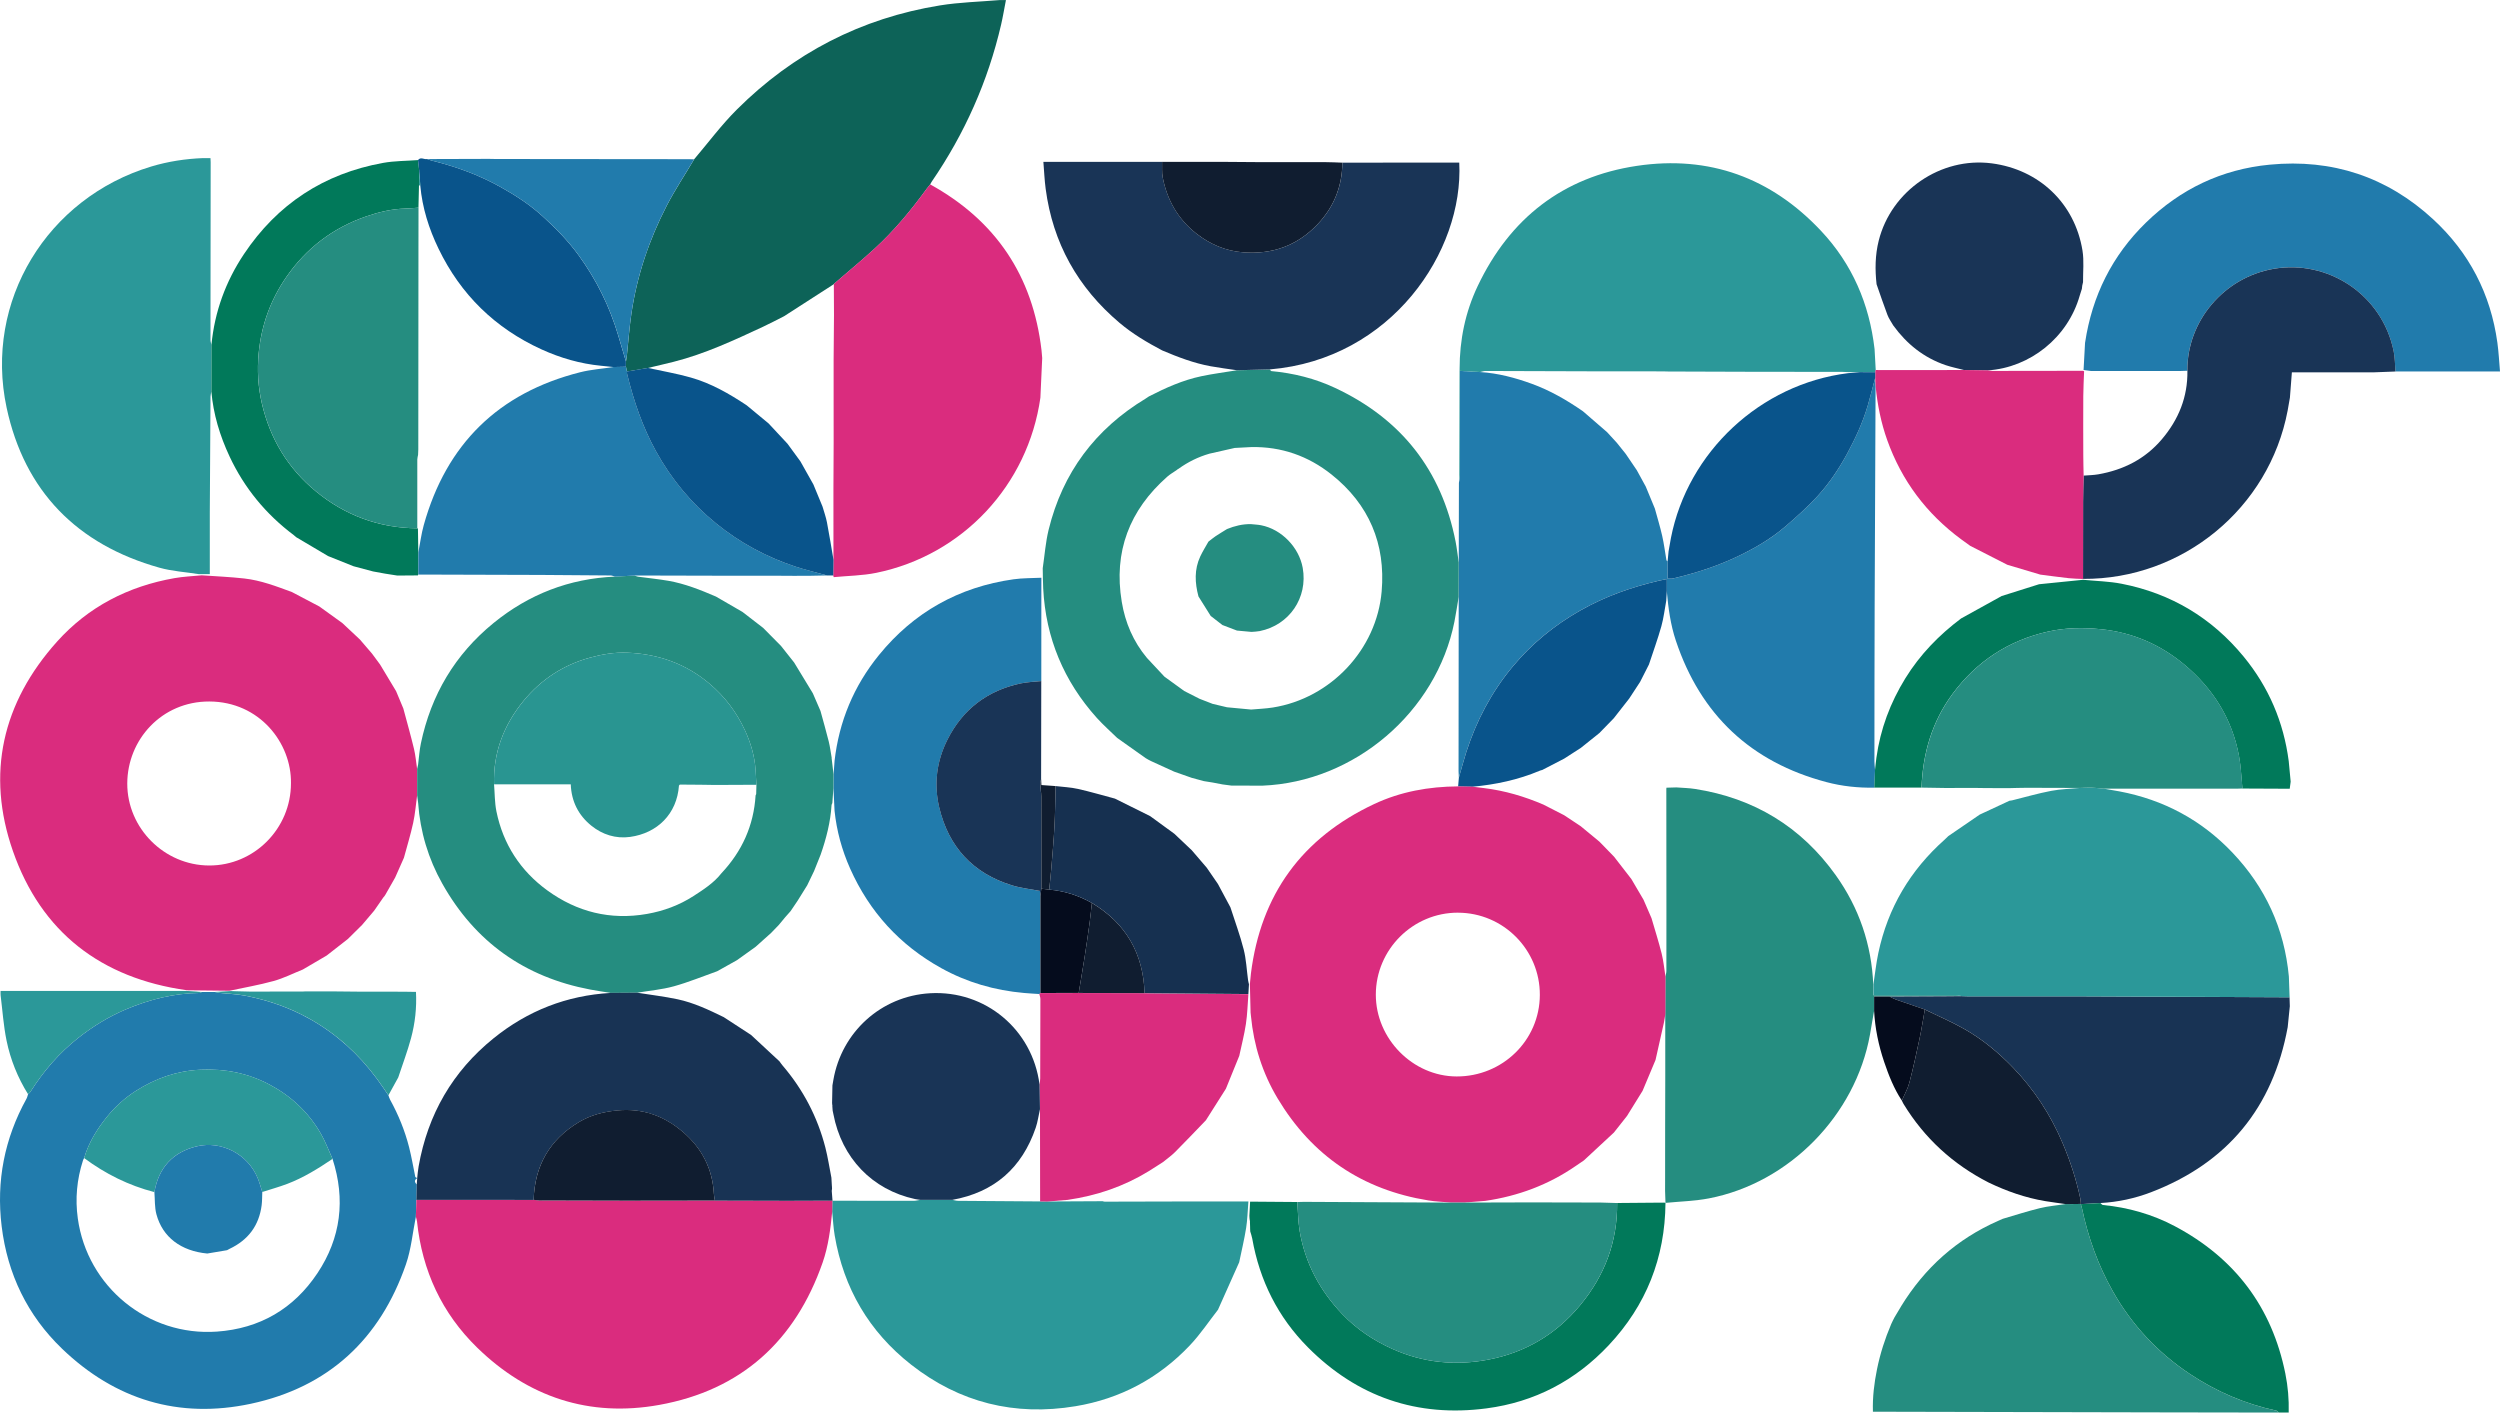 <?xml version="1.0" encoding="UTF-8"?><svg id="_圖層_2" xmlns="http://www.w3.org/2000/svg" viewBox="0 0 803.61 454.05"><defs><style>.cls-1{fill:#299591;}.cls-2{fill:#da2c7e;}.cls-3{fill:#193456;}.cls-4{fill:#101d30;}.cls-5{fill:#217bac;}.cls-6{fill:#050c1d;}.cls-7{fill:#01795a;}.cls-8{fill:#183354;}.cls-9{fill:#163050;}.cls-10{fill:#09548b;}.cls-11{fill:#258d80;}.cls-12{fill:#2b9899;}.cls-13{fill:#0d6358;}</style></defs><g id="_飄移"><path class="cls-2" d="M59.98,318.3c-27.46-3.87-46.72-18.62-55.83-44.74-8.66-24.84-3.42-47.68,14.19-67.32,10.07-11.23,22.91-17.79,37.74-20.4,2.88-.51,5.84-.62,8.76-.91,4.56.33,9.13.51,13.67,1.02,5.33.59,10.32,2.52,15.32,4.36,2.94,1.55,5.88,3.09,8.82,4.64,2.47,1.78,4.94,3.56,7.41,5.34,1.88,1.76,3.76,3.53,5.64,5.29,1.3,1.51,2.6,3.02,3.89,4.53.86,1.17,1.73,2.34,2.59,3.51,1.71,2.85,3.43,5.7,5.14,8.55.78,1.86,1.55,3.72,2.33,5.58,1.15,4.32,2.38,8.62,3.42,12.96.51,2.12.68,4.32,1.01,6.49,0,2.82,0,5.64,0,8.46-.41,2.96-.63,5.95-1.27,8.86-.82,3.77-1.97,7.47-2.97,11.2-.94,2.13-1.89,4.26-2.83,6.38-1.06,1.87-2.13,3.73-3.19,5.6-.11.16-.22.31-.33.47-.09.11-.19.22-.28.32-.98,1.41-1.96,2.82-2.93,4.23-1.3,1.53-2.59,3.06-3.89,4.59-1.53,1.51-3.05,3.02-4.58,4.53-2.27,1.77-4.53,3.54-6.8,5.31-2.55,1.5-5.1,2.99-7.66,4.49-3.14,1.26-6.2,2.82-9.44,3.71-4.65,1.29-9.43,2.1-14.15,3.12-4.59-.05-9.18-.1-13.78-.15ZM93.53,251.76c.2-12.87-10.06-26.22-26.25-26.27-15.29-.04-26.34,12.26-26.37,26.37-.03,14.37,11.91,26.3,26.3,26.35,14.48.05,26.33-11.86,26.32-26.45Z"/><path class="cls-5" d="M468.91,180.63c.01-8.45.03-16.91.05-25.36,0-.23.07-.46.11-.69.08-.62.22-1.25.22-1.87.01-10.38,0-20.76,0-31.14v-2.34c2.34.13,4.42.25,6.49.37,5.74.35,11.24,1.82,16.61,3.77,5.9,2.14,11.27,5.26,16.41,8.81,2.59,2.24,5.18,4.48,7.77,6.72,1.05,1.14,2.09,2.28,3.14,3.42.96,1.19,1.91,2.38,2.87,3.58,1.19,1.75,2.37,3.5,3.56,5.25.96,1.75,1.92,3.51,2.88,5.26.97,2.35,1.94,4.7,2.92,7.06.8,2.92,1.69,5.83,2.36,8.78.59,2.6.92,5.26,1.37,7.89.12.1.25.19.37.29v5.57c.73,0,1.15.08,1.54-.01,7.5-1.73,14.79-4.11,21.71-7.48,5.17-2.52,10.14-5.45,14.52-9.21,3.6-3.09,7.17-6.27,10.37-9.76,3.76-4.1,6.88-8.74,9.54-13.65,2.69-4.96,5.04-10.07,6.64-15.49.87-2.96,1.61-5.95,2.4-8.93.04.96.08,1.93.13,2.89-.1,23.63-.22,47.26-.3,70.89-.06,16.52-.06,33.04-.07,49.56,0,.88.13,1.75.2,2.63-.08,1.92-.17,3.83-.25,5.75-5.2.09-10.34-.45-15.35-1.78-24.32-6.43-40.46-21.63-48.43-45.47-1.72-5.14-2.43-10.5-2.91-15.88v-3.93c-1.14.24-1.94.39-2.73.57-8.77,2.06-17.18,5.06-25.05,9.51-8.36,4.73-15.67,10.72-21.8,18.09-6.79,8.16-11.66,17.41-14.9,27.51-.87,2.71-1.58,5.46-2.37,8.19-.03-.7-.09-1.4-.09-2.1.01-18.67.03-37.35.05-56.02,0-3.75.02-7.49.03-11.24Z"/><path class="cls-5" d="M133.67,391.13c-1.03,5.11-1.5,10.42-3.19,15.3-8.32,24.05-24.91,39.47-49.85,44.8-23.15,4.95-43.63-1.3-60.68-17.69-11.13-10.7-17.54-23.99-19.42-39.37-1.77-14.51.91-28.18,7.98-40.98.25-.44.34-.97.51-1.46.24-.24.55-.45.73-.73,4.19-6.63,9.22-12.5,15.4-17.37,4.68-3.68,9.69-6.78,15.16-9.11,7.59-3.23,15.48-5.24,23.78-5.33.26,0,.52-.2.78-.31,1.41,0,2.81,0,4.22,0,.61.11,1.22.26,1.84.33,2.61.28,5.27.35,7.84.85,7.34,1.43,14.34,3.83,20.9,7.53,8.58,4.83,15.65,11.31,21.48,19.18,1.29,1.73,2.47,3.54,3.7,5.31.18.48.31,1,.56,1.44,2.66,4.83,4.73,9.91,6.09,15.25.8,3.16,1.34,6.38,2,9.58.2.13.4.25.6.38h.01c-.92.52-.97,1.26-.14,1.99-.04,1.65-.08,3.29-.13,4.94-.05,1.82-.11,3.65-.17,5.47ZM106.89,372.52c-1.24-2.71-2.28-5.54-3.76-8.11-3.93-6.81-9.47-12.03-16.41-15.73-6.98-3.72-14.37-5.2-22.31-4.82-7.62.36-14.44,2.79-20.76,6.82-3.52,2.25-6.6,5.03-9.25,8.3-3.24,4-5.89,8.31-7.36,13.28-.13.25-.29.5-.37.77-1.96,6.08-2.54,12.3-1.66,18.63,3.04,21.99,22.57,37.94,44.7,36.38,13.8-.97,24.7-7.33,32.33-18.78,7.56-11.35,9.06-23.72,4.85-36.73Z"/><path class="cls-11" d="M468.91,180.63c0,3.75-.02,7.49-.03,11.24-.45,2.65-.84,5.32-1.36,7.95-5.81,29.1-32.13,51.56-61.78,52.73-3.31,0-6.62-.02-9.93-.03-.94-.12-1.88-.25-2.82-.37-1.06-.2-2.13-.41-3.19-.61-.94-.15-1.88-.3-2.81-.45-1.3-.35-2.59-.7-3.89-1.05-1.89-.67-3.78-1.33-5.67-2-2.46-1.12-4.92-2.24-7.38-3.37-.6-.32-1.23-.59-1.78-.97-3.06-2.15-6.1-4.32-9.15-6.49-2.18-2.13-4.49-4.16-6.53-6.42-10.64-11.83-16.44-25.71-17.26-41.63-.11-2.17-.1-4.34-.15-6.51.61-4.12.91-8.31,1.89-12.34,4.5-18.39,15.02-32.42,31.22-42.2.35-.21.68-.46,1.02-.68,5.38-2.76,10.89-5.24,16.84-6.49,3.77-.8,7.61-1.28,11.41-1.91,3.54-.09,7.09-.18,10.63-.27.16.18.31.51.48.53,7.14.66,14.03,2.37,20.5,5.41,21.19,9.93,34.19,26.36,38.72,49.38.43,2.17.66,4.38.99,6.57ZM389.82,226.26c1.53.36,3.07.73,4.6,1.09,2.58.24,5.17.49,7.75.73,2.34-.21,4.7-.29,7.01-.66,18.54-2.96,33.36-18.61,34.95-37.34,1.3-15.27-4.07-27.96-16.1-37.54-7.49-5.97-16.14-9.02-25.81-8.83-1.78.09-3.55.18-5.33.28-2.7.61-5.41,1.23-8.11,1.84-3.59,1.03-6.89,2.66-9.92,4.84-.11.06-.22.13-.33.19-.11.09-.21.18-.32.26-1,.7-2.08,1.3-2.99,2.1-12.18,10.75-17.31,24.13-14.64,40.23,1.1,6.67,3.7,12.79,8.1,18.04,1.87,2.01,3.74,4.01,5.62,6.02,2.12,1.54,4.24,3.07,6.36,4.61,1.65.84,3.3,1.67,4.94,2.51,1.41.55,2.82,1.09,4.23,1.64Z"/><path class="cls-13" d="M223.11,51.22c4.57-5.37,8.79-11.07,13.77-16.03,18.14-18.08,39.93-29.35,65.25-33.45,6.3-1.02,12.74-1.17,19.12-1.71.57-.05,1.16,0,2.1,0-.54,2.76-.96,5.34-1.55,7.88-4.23,18.23-11.71,35.03-22.29,50.46-.2.29-.34.61-.51.92-.37.45-.75.89-1.09,1.36-5.03,6.91-10.46,13.49-16.77,19.27-4.2,3.85-8.61,7.47-12.92,11.2-.1.1-.2.2-.29.29-5.3,3.41-10.6,6.83-15.9,10.24-2.24,1.13-4.46,2.31-6.73,3.37-9.34,4.35-18.69,8.72-28.73,11.27-2.76.7-5.54,1.33-8.31,1.99-2.24.38-4.48.76-6.72,1.14-.11-.5-.21-1-.32-1.5,0-.58,0-1.15,0-1.73.11-.69.24-1.38.31-2.08.47-4.42.79-8.86,1.43-13.25,1.79-12.24,5.71-23.83,11.38-34.78,2.64-5.1,5.84-9.91,8.78-14.85Z"/><path class="cls-12" d="M475.8,119.59c-2.08-.12-4.15-.24-6.49-.37v2.34c0,10.38,0,20.76,0,31.14,0,.62-.14,1.25-.22,1.87.03-12,.09-23.99.09-35.99,0-9.31,1.83-18.26,5.82-26.64,10.33-21.73,27.34-35.07,51.2-38.63,23.2-3.46,43.09,3.81,59.15,20.89,10.02,10.65,15.55,23.5,17.22,38.02.12,2.24.24,4.47.37,6.71-.05.23-.09.46-.14.69-1.66,0-3.32,0-4.99-.01h-3.78c-.7-.02-1.4-.08-2.1-.08-8.63,0-17.26,0-25.88-.01-9.97-.02-19.95-.06-29.92-.1-.12,0-.25-.01-.37-.02-1.77-.01-3.54-.03-5.31-.04-1.88,0-3.77,0-5.65,0-4.24,0-8.47,0-12.71,0-11.52-.04-23.04-.09-34.56-.11-.56,0-1.13.21-1.69.32Z"/><path class="cls-12" d="M63.89,184.55c-4.23-.67-8.57-.92-12.66-2.07-26.46-7.44-43.34-24.58-49.1-51.42C-5.2,96.85,15.15,63.6,48.63,53.52c5.43-1.63,10.99-2.48,16.65-2.7.75-.03,1.5,0,2.38,0,.02.54.06.94.06,1.33-.02,19.06-.05,38.11-.06,57.17,0,.5.2,1.01.31,1.51,0,4.98,0,9.96-.01,14.93-.1.57-.28,1.13-.29,1.7-.09,12.44-.17,24.88-.23,37.32-.02,3.82,0,7.63,0,11.45,0,2.74,0,5.48,0,8.32-1.37,0-2.46,0-3.54,0Z"/><path class="cls-12" d="M391.58,420.92c-3.03,3.88-5.78,8.04-9.16,11.59-10.02,10.55-22.32,17.12-36.7,19.51-19.54,3.25-37.29-1.15-52.87-13.38-13.5-10.6-21.66-24.54-24.54-41.49-.43-2.54-.55-5.13-.81-7.7.02-1.18.04-2.36.05-3.54l.05.06c8.69.01,17.38.03,26.07.03.73,0,1.47-.21,2.2-.32,3.41,0,6.82,0,10.23,0,.61.11,1.23.31,1.84.32,8.79.08,17.59.13,26.38.19.78,0,1.56.01,2.34.02,5.92-.03,11.84-.06,17.76-.09.23.05.46.15.68.15,8.03-.02,16.07-.04,24.1-.06,7.27,0,14.54,0,22.09,0-.25,3.07-.3,5.83-.73,8.53-.59,3.7-1.47,7.34-2.23,11.01-2.26,5.06-4.52,10.12-6.78,15.18Z"/><path class="cls-2" d="M267.56,385.91c-.02,1.18-.04,2.36-.05,3.54-.55,5.56-1.23,11.1-3.08,16.4-8.81,25.21-26.16,40.99-52.52,45.75-22.47,4.06-42.2-2.5-58.52-18.41-11.34-11.05-17.69-24.74-19.34-40.54-.05-.52-.25-1.02-.37-1.53.06-1.82.11-3.65.17-5.47,12.57,0,25.13.01,37.7.02.57.07,1.14.19,1.71.2,9.45.03,18.91.06,28.36.07,9.4,0,18.79-.03,28.19-.04,7.82.02,15.65.05,23.47.06,4.76,0,9.53-.03,14.29-.05Z"/><path class="cls-11" d="M602.42,324.88c-.44,2.57-.86,5.15-1.33,7.71-4.66,25.89-25.95,47.64-51.75,52.62-4.58.88-9.32.99-13.98,1.45v.02c-.04-1.3-.08-2.6-.13-3.9,0-1.41,0-2.82.01-4.23,0-5.18,0-10.36.01-15.54.01-5.77.03-11.54.04-17.31,0-6.61,0-13.21,0-19.82.01-3.98.03-7.96.04-11.93.11-.61.32-1.23.32-1.84.02-6.35.02-12.7.01-19.06,0-13.17-.02-26.35-.03-39.52.03-.11.05-.22.06-.33,1.05-.03,2.1-.06,3.15-.09,1.99.16,4,.18,5.97.49,18.96,2.94,34.16,12.14,45.31,27.77,7.48,10.49,11.49,22.27,12.03,35.18v3.35c1.08,0,1.9,0,2.71,0,7.98,0,15.97,0,23.95.01.62,0,1.24.18,1.86.27-1.87.02-3.74.04-5.61.05-5.91.03-11.81.06-17.72.08-.33,0-.65,0-.98,0-.14,0-.28,0-.42-.01-1.14,0-2.29,0-3.56,0v4.56Z"/><path class="cls-2" d="M268.21,91.1c4.31-3.73,8.72-7.35,12.92-11.2,6.32-5.78,11.74-12.36,16.77-19.27.34-.47.73-.91,1.09-1.36,21.09,11.63,33.01,29.41,35.8,53.32.07.84.14,1.68.22,2.51-.19,4.24-.39,8.48-.58,12.72-3.97,28.11-24.97,50.63-52.78,56.32-4.46.91-9.1.94-13.65,1.38-.06-.19-.11-.37-.17-.56.03-1.67.05-3.34.08-5.01,0-7.61,0-15.23-.01-22.84.02-4.94.05-9.88.07-14.82,0-4.59,0-9.19-.01-13.78,0-4.24,0-8.48,0-12.72.04-4.83.08-9.67.12-14.5-.02-3.28-.04-6.57-.05-9.85.06-.11.12-.23.18-.34Z"/><path class="cls-3" d="M408.22,118.74c-3.54.09-7.09.18-10.63.27-2.81-.42-5.64-.77-8.43-1.28-5.42-.99-10.53-2.95-15.58-5.09-4.84-2.55-9.53-5.33-13.73-8.88-13.41-11.34-21.43-25.65-23.73-43.09-.37-2.83-.49-5.69-.73-8.64,12.9,0,25.53,0,38.17,0,.05,1.66-.13,3.37.19,4.98,1.42,7.25,4.84,13.32,10.72,17.99,4.51,3.58,9.62,5.7,15.25,6.12,9.17.69,17.17-2.09,23.67-8.88,5.37-5.61,8.04-12.23,8.12-19.95,10.53,0,21.06-.02,31.59-.03,1.99,0,3.98,0,5.97,0,1.47,28.59-21.86,63.21-60.84,66.48Z"/><path class="cls-5" d="M670.24,110.13c2.26-15.03,8.69-27.99,19.58-38.59,11.07-10.78,24.35-17.13,39.77-18.61,20.06-1.93,37.7,3.89,52.51,17.54,11.6,10.69,18.51,24.01,20.67,39.69.42,3.06.57,6.16.84,9.25-11.41,0-22.51,0-33.61,0-.18-2.16-.14-4.36-.57-6.47-3.7-18.29-21.17-29.58-38.63-26.53-15.96,2.79-27.84,16.84-27.69,32.77-.7.02-1.41.07-2.11.07-9.63,0-19.26,0-28.89,0-.79-.11-1.58-.21-2.36-.32.16-2.94.32-5.88.48-8.83Z"/><path class="cls-5" d="M268.25,244.69c1.44-12.76,6.19-24.17,14.27-34.11,11.2-13.78,25.68-21.88,43.26-24.37,2.95-.42,5.97-.35,8.96-.5,0,11.07-.01,22.15-.02,33.22-2.21.24-4.46.28-6.62.75-10.71,2.29-18.65,8.34-23.55,18.11-3.44,6.86-4.41,14.22-2.63,21.73,3.02,12.74,10.83,21.2,23.39,25.07,2.87.89,5.92,1.2,8.99,1.8.04.5.09,1.13.14,1.77,0,10.35,0,20.7,0,31.05-.11.1-.23.21-.34.31-1.65-.11-3.3-.19-4.94-.34-9.42-.83-18.33-3.39-26.61-7.99-13.33-7.39-23.08-18.09-29.28-32-2.64-5.92-4.34-12.12-5.01-18.58-.12-2.42-.23-4.84-.35-7.26.01-1.48.03-2.96.04-4.44.1-1.4.21-2.81.31-4.21Z"/><path class="cls-11" d="M611.09,419.91c7.59-12.37,17.91-21.64,31.24-27.49.48-.21.96-.42,1.44-.64,3.97-1.16,7.91-2.44,11.92-3.42,2.7-.66,5.5-.89,8.26-1.31,1.64-.01,3.29-.03,4.93-.04l-.03.07c.12.39.27.78.35,1.18,1.99,9.4,5.17,18.35,9.91,26.75,6.14,10.88,14.43,19.75,24.8,26.65,8.53,5.67,17.8,9.66,27.84,11.8.27.06.49.39.73.6-12.17-.02-24.35-.04-36.52-.06-30.7-.07-61.41-.14-92.11-.21-.57,0-1.15,0-1.81,0-.15-4.73.41-9.2,1.31-13.63,1.01-5,2.56-9.83,4.56-14.53.31-.74.71-1.44,1.06-2.16.71-1.18,1.41-2.36,2.12-3.54Z"/><path class="cls-8" d="M607.37,320.34c5.91-.03,11.81-.05,17.72-.08,1.87,0,3.74-.03,5.61-.05.7.02,1.41.06,2.11.06,12.17,0,24.34-.03,36.51,0,22.21.08,44.42.2,66.64.3.03.96.06,1.92.09,2.88-.11,1.07-.22,2.15-.33,3.22-.12,1.16-.23,2.32-.35,3.49-4.75,25.87-19.33,43.63-43.91,53.07-5.22,2-10.68,3.18-16.29,3.48-2.1.12-4.21.24-6.31.35l.03-.07c-.06-.58-.07-1.17-.19-1.74-1.31-6.14-3.24-12.07-5.7-17.85-3.84-9.05-9.11-17.15-15.92-24.22-4.69-4.87-9.89-9.17-15.78-12.49-4.06-2.29-8.38-4.13-12.58-6.18-3.09-1.06-6.19-2.11-9.27-3.2-.72-.25-1.39-.65-2.08-.98Z"/><path class="cls-3" d="M703.12,119.19c-.15-15.94,11.73-29.99,27.69-32.77,17.46-3.05,34.93,8.24,38.63,26.53.43,2.11.39,4.31.57,6.47-2.39.09-4.77.18-7.16.27-4.71,0-9.42,0-14.13,0-2.12,0-4.24,0-6.36,0-1.86,0-3.72,0-5.65,0-.22,2.79-.42,5.46-.63,8.13-.24,1.39-.47,2.78-.73,4.16-5.96,31.42-33.77,54.28-65.77,54.1,0-8.26,0-16.52.02-24.78,0-2.81.1-5.62.16-8.42,1.57-.13,3.16-.14,4.71-.41,8.09-1.42,15.04-4.9,20.44-11.26,5.4-6.36,8.34-13.6,8.22-22Z"/><path class="cls-3" d="M603.21,91.36c-.52-4.7-.47-9.36.69-13.99,4.03-16.08,19.97-27,36.35-24.86,15.25,2,26.68,12.85,29.15,28.02.54,3.32.15,6.78.18,10.18-.08.36-.17.71-.25,1.07-.04.35-.08.7-.12,1.05-.23.72-.48,1.43-.68,2.15-3.84,13.57-16.02,23.19-29.56,24.08-2.54-.04-5.07-.08-7.61-.11-1.98-.52-4.01-.92-5.94-1.57-7.02-2.39-12.53-6.81-16.85-12.78-.63-1.12-1.41-2.18-1.86-3.37-1.24-3.26-2.34-6.58-3.5-9.87Z"/><path class="cls-7" d="M535.36,386.67c-.14,17.63-6.21,32.94-18.27,45.77-10.66,11.34-23.77,18.24-39.23,20.27-22.32,2.94-41.56-3.66-57.42-19.6-9.65-9.7-15.54-21.49-17.92-34.99-.14-.78-.42-1.53-.64-2.29-.01-.35-.03-.69-.04-1.04,0-.12,0-.24,0-.36-.02-.59-.04-1.18-.06-1.77.06-.12.05-.23-.04-.32-.05-.52-.15-1.03-.13-1.55.05-1.51.15-3.02.23-4.53,5.06.04,10.11.08,15.17.12.24,3.15.25,6.33.78,9.43,1.77,10.29,6.53,19.11,13.7,26.63,4.58,4.8,10,8.42,16.07,11.15,9.97,4.49,20.36,5.49,30.93,3.44,11.76-2.27,21.65-8.09,29.37-17.38,7.94-9.55,12.09-20.48,11.97-32.95,4-.03,8-.06,11.99-.1,1.06,0,2.11-.01,3.17-.02.12.03.25.06.37.1v-.02Z"/><path class="cls-7" d="M67.96,125.76c0-4.98,0-9.96.01-14.93,1.02-10.6,4.56-20.33,10.44-29.14,10.74-16.09,25.72-25.9,44.75-29.33,3.67-.66,7.47-.62,11.21-.9.13,1.2.27,2.4.4,3.6-.03,1.52-.06,3.04-.09,4.55-.06,2.38-.12,4.76-.17,7.14-1.4.1-2.79.26-4.19.29-4.32.11-8.48,1.1-12.52,2.49-10.7,3.68-19.34,10.2-25.77,19.52-5.08,7.37-8.04,15.51-8.89,24.49-.52,5.5-.2,10.87,1.04,16.2,2.65,11.33,8.37,20.84,17.39,28.24,9.44,7.74,20.3,11.73,32.54,11.85l.11.02h.12c.04,2.56.08,5.13.12,7.69,0,2.38-.02,4.76-.03,7.15-.03.09-.06.18-.09.27-2.21.02-4.41.03-6.62.05-1.3-.2-2.6-.41-3.9-.61-1.3-.24-2.59-.47-3.89-.71-2.09-.56-4.18-1.11-6.28-1.67-2.73-1.09-5.47-2.19-8.2-3.28-3.41-2.02-6.83-4.04-10.24-6.06-.27-.23-.52-.47-.8-.68-8.94-6.71-15.85-15.1-20.6-25.23-3.13-6.67-5.25-13.64-5.88-21.01Z"/><path class="cls-7" d="M668.85,387.07c2.1-.12,4.21-.24,6.31-.35.27.21.53.59.82.62,8.14.79,15.9,3,23.11,6.82,19.25,10.21,31.21,25.97,35.53,47.41.82,4.09,1.18,8.22,1.07,12.48h-1.8c-.24,0-.48,0-.73,0-.22,0-.45,0-.67,0-.24-.21-.46-.54-.73-.6-10.04-2.14-19.31-6.13-27.84-11.8-10.37-6.9-18.66-15.76-24.8-26.65-4.74-8.4-7.92-17.35-9.91-26.75-.08-.4-.23-.78-.35-1.18Z"/><path class="cls-10" d="M134.77,55.05c-.13-1.2-.27-2.4-.4-3.6.85-1.12,1.94-.11,2.88-.33.59.19,1.17.42,1.77.57,7.67,1.87,14.99,4.59,21.91,8.44,4.84,2.69,9.45,5.71,13.52,9.42,4.16,3.79,8.11,7.8,11.46,12.39,5.8,7.95,10.07,16.61,12.85,26.03.81,2.73,1.62,5.46,2.43,8.2,0,.58,0,1.15,0,1.73-1.34.03-2.67.05-4.01.08-1.33-.14-2.67-.28-4-.41-6.67-.65-13.02-2.49-19.11-5.26-14.93-6.81-25.98-17.61-33.11-32.38-3.1-6.42-5.22-13.14-5.86-20.28-.12-1.53-.23-3.06-.35-4.59Z"/><path class="cls-4" d="M618.72,324.52c4.2,2.04,8.52,3.89,12.58,6.18,5.89,3.32,11.09,7.63,15.78,12.49,6.81,7.07,12.08,15.17,15.92,24.22,2.46,5.78,4.39,11.72,5.7,17.85.12.57.13,1.16.19,1.74-1.64.01-3.29.03-4.93.04-2.18-.32-4.36-.59-6.53-.95-6.38-1.07-12.42-3.19-18.23-5.99-11.47-5.87-20.62-14.25-27.33-25.26-.21-.34-.36-.72-.54-1.08.82-1.9,1.89-3.73,2.41-5.7,1.24-4.67,2.27-9.39,3.27-14.12.67-3.12,1.15-6.28,1.71-9.43Z"/><path class="cls-5" d="M201.21,116.18c-.81-2.73-1.63-5.46-2.43-8.2-2.78-9.42-7.05-18.09-12.85-26.03-3.35-4.59-7.3-8.6-11.46-12.39-4.07-3.71-8.69-6.73-13.52-9.42-6.92-3.85-14.24-6.57-21.91-8.44-.6-.15-1.18-.38-1.77-.57,6.64-.02,13.27-.04,19.91-.06.7,0,1.41.04,2.11.04,20.75.02,41.49.04,62.24.06.53,0,1.06.03,1.58.05-2.94,4.94-6.14,9.75-8.78,14.85-5.67,10.95-9.58,22.54-11.38,34.78-.64,4.39-.96,8.84-1.43,13.25-.07.7-.21,1.39-.31,2.08Z"/><path class="cls-4" d="M431.5,52.29c-.09,7.72-2.75,14.34-8.12,19.95-6.5,6.79-14.5,9.57-23.67,8.88-5.63-.42-10.74-2.54-15.25-6.12-5.88-4.67-9.3-10.73-10.72-17.99-.31-1.61-.14-3.32-.19-4.98,6.99,0,13.97,0,20.96.01,3.17,0,6.34.06,9.51.07,7.34.01,14.69,0,22.03.01,1.82,0,3.63.11,5.45.17Z"/><path class="cls-12" d="M64.87,318.88c-.26.11-.52.31-.78.31-8.31.09-16.19,2.1-23.78,5.33-5.47,2.33-10.48,5.42-15.16,9.11-6.19,4.87-11.22,10.74-15.4,17.37-.18.28-.48.49-.73.73-3.33-5.33-5.65-11.11-6.91-17.22-.99-4.81-1.31-9.75-1.92-14.64-.05-.39,0-.8,0-1.34,19.98,0,39.84,0,59.7,0,1.66.11,3.32.23,4.99.34Z"/><path class="cls-6" d="M618.72,324.52c-.56,3.14-1.04,6.31-1.71,9.43-1.01,4.73-2.04,9.45-3.27,14.12-.52,1.97-1.59,3.8-2.41,5.7-2.54-3.85-4.21-8.09-5.68-12.43-1.8-5.34-2.94-10.82-3.23-16.46v-4.56c1.27,0,2.41,0,3.56,0,.14,0,.28,0,.42.01.33,0,.65,0,.98,0,.69.33,1.36.72,2.08.98,3.08,1.09,6.18,2.14,9.27,3.2Z"/><path class="cls-11" d="M267.32,243.67c.2,1.74.41,3.49.61,5.23-.01,1.48-.03,2.96-.04,4.44-.11,1.6-.23,3.21-.34,4.81-.09.21-.24.41-.25.63-.34,5.5-1.71,10.77-3.51,15.94-.71,1.76-1.41,3.53-2.12,5.29-.73,1.52-1.46,3.03-2.19,4.55-1.04,1.67-2.07,3.33-3.11,5-.75,1.11-1.5,2.21-2.24,3.32-.57.64-1.14,1.29-1.71,1.93-.7.84-1.39,1.68-2.09,2.52-.82.85-1.64,1.7-2.46,2.55-1.66,1.49-3.33,2.98-4.99,4.47-2,1.43-3.99,2.86-5.99,4.29-2.12,1.19-4.24,2.38-6.36,3.56-4.64,1.64-9.2,3.53-13.93,4.84-3.83,1.06-7.85,1.4-11.78,2.06-2.85.02-5.7.04-8.55.06-2.19-.36-4.38-.66-6.56-1.08-21.09-4-37-15.3-47.52-34.01-4.52-8.03-7.13-16.72-7.78-25.95l-.32-2.47c0-2.82,0-5.64,0-8.46.1-.48.21-.97.31-1.45.29-2.26.42-4.56.89-6.79,3.27-15.6,10.98-28.6,23.35-38.68,11.34-9.24,24.36-14.3,39.04-14.92,2.1-.11,4.2-.23,6.31-.34.36.12.71.31,1.08.36,3.25.45,6.52.76,9.75,1.32,5.34.93,10.35,2.94,15.31,5.07,2.84,1.65,5.68,3.29,8.53,4.94,2.22,1.71,4.44,3.43,6.66,5.14,1.91,1.93,3.81,3.85,5.72,5.78,1.41,1.78,2.82,3.56,4.23,5.34,2,3.3,4.01,6.6,6.01,9.89.82,1.89,1.64,3.79,2.46,5.68.89,3.26,1.83,6.51,2.65,9.8.43,1.75.65,3.55.96,5.33ZM243.07,255.29c.03-1.01.06-2.02.08-3.03-.09-1.57-.17-3.14-.27-4.71-.3-4.49-1.55-8.76-3.43-12.81-2.69-5.81-6.44-10.81-11.39-14.98-7.67-6.47-16.56-9.56-26.42-9.96-4.08-.17-8.13.52-12.11,1.62-8.55,2.37-15.64,7.04-21.2,13.81-6.36,7.75-9.85,16.69-9.52,26.89.24,2.9.19,5.85.76,8.68,2.14,10.57,7.74,19.14,16.37,25.42,9.51,6.92,20.25,9.62,32.01,7.56,5.37-.94,10.42-2.81,14.98-5.76,3.24-2.1,6.54-4.21,8.98-7.33,6.62-7.04,10.38-15.35,10.97-25.03.06-.12.12-.25.18-.37Z"/><path class="cls-2" d="M602.91,118.94c1.15,0,2.3.02,3.45.02,8.33,0,16.67-.01,25-.02,2.54.04,5.07.08,7.61.11.52.06,1.04.18,1.56.18,9.69,0,19.38-.02,29.08-.04.1.07.2.12.31.16-.09,2.64-.24,5.28-.26,7.92-.04,6.35-.02,12.71,0,19.06,0,2.17.07,4.35.11,6.52-.06,2.81-.15,5.62-.16,8.42-.02,8.26-.01,16.52-.02,24.78l.05.06c-1.56-.08-3.14-.09-4.69-.26-3.05-.34-6.08-.76-9.12-1.15-3.53-1.05-7.07-2.11-10.6-3.16-3.98-2.03-7.96-4.07-11.94-6.1-.98-.7-1.96-1.4-2.93-2.12-11.13-8.23-19.07-18.81-23.73-31.86-1.98-5.55-3.12-11.28-3.71-17.13-.04-.96-.08-1.93-.13-2.89,0-.61,0-1.21,0-1.82.05-.23.09-.46.14-.69Z"/><path class="cls-7" d="M602.47,253.16c.08-1.92.17-3.83.25-5.75.15-1.28.26-2.56.44-3.84,1.27-9.19,4.45-17.68,9.32-25.56,4.69-7.59,10.79-13.87,17.9-19.21,4.35-2.4,8.69-4.81,13.04-7.21,4.01-1.26,8.02-2.53,12.02-3.79,4.72-.48,9.44-.95,14.16-1.43,4.14.41,8.35.48,12.41,1.28,15.84,3.1,28.96,10.95,39.21,23.43,8.04,9.79,12.85,21.03,14.48,33.61.21,2.19.41,4.37.62,6.56-.1.76-.2,1.53-.3,2.29-5.07-.02-10.14-.05-15.21-.07-.35-3.48-.46-7.01-1.1-10.44-2.21-11.95-8.36-21.72-17.59-29.41-7.66-6.39-16.56-10.29-26.61-11.34-5.81-.61-11.58-.54-17.29.76-12.64,2.87-22.84,9.57-30.54,19.94-6.63,8.93-9.62,19.16-10.03,30.2-5.07,0-10.13,0-15.2-.01Z"/><path class="cls-10" d="M602.77,119.64c0,.61,0,1.21,0,1.82-.8,2.98-1.53,5.97-2.4,8.93-1.6,5.42-3.95,10.53-6.64,15.49-2.67,4.91-5.79,9.54-9.54,13.65-3.2,3.49-6.77,6.67-10.37,9.76-4.38,3.75-9.35,6.69-14.52,9.21-6.92,3.38-14.21,5.75-21.71,7.48-.38.09-.81.01-1.54.01v-5.57c.1-1.06.2-2.12.3-3.18.25-1.44.48-2.89.76-4.32,5.45-27.72,28.79-49.45,56.88-52.96,1.27-.11,2.53-.22,3.8-.33,1.66,0,3.32,0,4.99.01Z"/><path class="cls-10" d="M535.78,190.04c-.06,1.02-.12,2.05-.18,3.07-.51,2.74-.82,5.54-1.57,8.21-1.17,4.14-2.64,8.19-3.99,12.28-.95,1.86-1.89,3.73-2.84,5.59-1.17,1.78-2.34,3.57-3.5,5.35-1.66,2.12-3.32,4.24-4.98,6.36-1.54,1.58-3.07,3.15-4.61,4.73-2,1.6-4,3.2-6,4.8-1.76,1.14-3.53,2.27-5.29,3.41-2.36,1.22-4.71,2.44-7.07,3.66-.28.08-.57.13-.83.25-6.92,2.92-14.16,4.45-21.61,5.14-1.54-.03-3.07-.06-4.61-.09.08-.93.16-1.86.24-2.79.79-2.73,1.5-5.49,2.37-8.19,3.24-10.1,8.12-19.35,14.9-27.51,6.13-7.37,13.44-13.36,21.8-18.09,7.88-4.46,16.28-7.45,25.05-9.51.79-.19,1.59-.33,2.73-.57v3.93Z"/><path class="cls-8" d="M196.26,319.16c2.85-.02,5.7-.04,8.55-.06,4.33.69,8.7,1.2,12.99,2.11,5.23,1.11,10.06,3.41,14.85,5.75,2.92,1.9,5.84,3.8,8.76,5.71,3.05,2.83,6.1,5.66,9.15,8.5.31.42.6.87.94,1.27,6.65,7.76,11.28,16.58,13.82,26.48.81,3.17,1.29,6.43,1.93,9.65.05.82.09,1.64.14,2.45.01.12.02.25.03.37.01.24.02.47.03.71-.03.24-.06.47-.09.71.08,1.06.17,2.12.25,3.19l-.05-.06c-4.76.02-9.53.05-14.29.05-7.82,0-15.65-.04-23.47-.06-.11-.69-.28-1.38-.32-2.07-.43-8.04-3.77-14.63-9.83-19.87-6.08-5.25-13-7.8-21.17-7.03-4.48.42-8.63,1.48-12.46,3.79-9.4,5.66-14.14,14.04-14.48,24.96-12.57,0-25.13-.01-37.7-.02.04-1.65.08-3.29.13-4.94.05-.67.09-1.33.14-2,0,0-.01,0-.01,0,.15-1.28.24-2.58.47-3.84,2.95-16.69,10.9-30.5,24.09-41.15,10.95-8.85,23.5-13.77,37.61-14.58Z"/><path class="cls-12" d="M106.89,372.52c-4.62,3.11-9.34,6.06-14.58,8.04-2.62.99-5.33,1.74-8,2.6-.48-1.48-.87-2.99-1.46-4.42-3.19-7.81-11.71-12.14-19.57-10.27-7.7,1.83-12.3,6.86-13.65,14.73-8.26-2.14-15.75-5.86-22.59-10.95,1.47-4.97,4.12-9.27,7.36-13.28,2.65-3.27,5.73-6.05,9.25-8.3,6.32-4.03,13.14-6.46,20.76-6.82,7.93-.38,15.33,1.1,22.31,4.82,6.94,3.7,12.49,8.92,16.41,15.73,1.48,2.57,2.52,5.4,3.76,8.11Z"/><path class="cls-12" d="M74.46,318.58c.46.02.93.03,1.39.05,1.52.04,3.03.08,4.55.11,5.66,0,11.32-.02,16.98-.02.23-.01.46-.03.68-.04,3.06,0,6.12,0,9.18,0,2.71.03,5.41.05,8.12.08,1.88,0,3.77,0,5.65.01,1.53,0,3.06,0,4.6,0,1.41,0,2.82,0,4.24.01,1.29.02,2.57.04,3.86.06.27,5.05-.28,10.04-1.59,14.89-1.15,4.26-2.72,8.41-4.11,12.61-1.05,1.91-2.1,3.81-3.15,5.72-1.23-1.77-2.42-3.58-3.7-5.31-5.84-7.87-12.9-14.34-21.48-19.18-6.56-3.7-13.56-6.1-20.9-7.53-2.57-.5-5.22-.57-7.84-.85-.62-.07-1.23-.22-1.84-.33,1.79-.1,3.58-.2,5.36-.3Z"/><path class="cls-5" d="M203.98,185.01c-2.1.11-4.2.23-6.31.34-.46-.13-.93-.37-1.39-.37-7.4-.07-14.79-.14-22.19-.17-13.21-.05-26.42-.08-39.64-.12,0-2.38.02-4.76.03-7.15.57-2.93.94-5.91,1.74-8.77,7.26-26.03,24.01-42.46,50.22-49.1,3.5-.89,7.17-1.14,10.76-1.69,1.34-.03,2.67-.05,4.01-.08.11.5.21,1,.32,1.5.03.29.01.6.08.88,2.11,8.63,4.94,16.97,9.27,24.79,4.97,9,11.4,16.74,19.36,23.21,7.55,6.13,15.98,10.69,25.19,13.76,3.42,1.14,6.96,1.96,10.44,2.93-1.77.04-3.55.07-5.32.11-1.77,0-3.53.02-5.3.02-2.24-.01-4.47-.03-6.71-.04-2.59,0-5.18,0-7.77,0-3.18,0-6.36,0-9.54,0-9.08-.02-18.17-.04-27.25-.07Z"/><path class="cls-10" d="M265.86,184.98c-3.48-.97-7.02-1.78-10.44-2.93-9.21-3.08-17.64-7.63-25.19-13.76-7.97-6.47-14.39-14.21-19.36-23.21-4.32-7.82-7.16-16.16-9.27-24.79-.07-.28-.06-.58-.08-.88,2.24-.38,4.48-.76,6.72-1.14,4.61,1.01,9.29,1.8,13.82,3.09,6.51,1.85,12.36,5.2,17.97,8.94,2.34,1.94,4.68,3.87,7.02,5.81,2.03,2.18,4.06,4.36,6.09,6.53,1.39,1.9,2.77,3.79,4.16,5.69,1.39,2.47,2.77,4.94,4.16,7.4.98,2.37,1.96,4.74,2.94,7.12.48,1.68,1.09,3.34,1.42,5.06.77,4,1.41,8.03,2.1,12.05-.03,1.67-.05,3.34-.08,5.01-.66,0-1.32,0-1.98.01Z"/><path class="cls-2" d="M387.6,360.13c-3.28,3.4-6.53,6.83-9.87,10.18-1.19,1.19-2.59,2.17-3.9,3.24-1.53.97-3.04,1.97-4.58,2.92-8.02,4.92-16.74,7.87-26.02,9.22-2.18.18-4.37.35-6.55.53-.78,0-1.56-.01-2.34-.02-.01-9.88-.03-19.77-.04-29.65-.04-2.67-.08-5.33-.13-8,.07-.64.2-1.28.2-1.91.04-8.5.06-17,.06-25.49,0-.54-.22-1.08-.34-1.62.11-.1.23-.21.34-.31,4.1,0,8.2-.02,12.3-.02,7.06.02,14.13.03,21.19.05.7.02,1.4.04,2.11.05,10.42.09,20.84.18,31.26.27-.25,3.19-.32,6.42-.8,9.58-.52,3.44-1.4,6.82-2.13,10.23-1.43,3.53-2.87,7.05-4.3,10.58-2.15,3.4-4.3,6.8-6.46,10.19Z"/><path class="cls-3" d="M334.16,348.54c.04,2.67.08,5.33.13,8-.45,2-.71,4.05-1.37,5.98-4.42,12.92-13.31,20.74-26.82,23.17-3.41,0-6.82,0-10.23,0-.58-.09-1.17-.14-1.74-.26-13.77-2.98-23.59-13.22-26.25-27.34l-.23-1.1c-.03-.47-.06-.93-.1-1.4.05-.11.05-.22-.02-.33-.02-.24-.04-.48-.06-.71.04-1.89.08-3.77.11-5.66.1-.6.21-1.2.31-1.8,2.66-15.24,15.24-26.92,31.11-27.82,17.74-1,32.86,11.66,35.14,29.28Z"/><path class="cls-4" d="M171.54,385.68c.34-10.92,5.08-19.3,14.48-24.96,3.83-2.3,7.99-3.37,12.46-3.79,8.17-.76,15.09,1.78,21.17,7.03,6.06,5.23,9.4,11.83,9.83,19.87.04.69.21,1.38.32,2.07-9.4.01-18.79.04-28.19.04-9.45,0-18.91-.03-28.36-.07-.57,0-1.14-.13-1.71-.2Z"/><path class="cls-2" d="M401.76,316.42c.11-1.16.22-2.32.34-3.48,3.18-25.43,16.44-43.59,39.58-54.47,8.52-4.01,17.62-5.64,27.01-5.69,1.54.03,3.07.06,4.61.09,1.27.16,2.54.32,3.81.47,6.61.81,12.92,2.68,19.03,5.3,2.22,1.14,4.43,2.28,6.65,3.41,1.77,1.17,3.54,2.35,5.31,3.52,2.01,1.66,4.03,3.33,6.04,4.99,1.56,1.61,3.12,3.22,4.69,4.82,1.85,2.39,3.71,4.79,5.56,7.18,1.3,2.22,2.6,4.43,3.91,6.65.86,1.98,1.72,3.96,2.57,5.94,1.1,3.8,2.31,7.57,3.27,11.41.6,2.41.82,4.92,1.22,7.39-.01,3.98-.03,7.96-.04,11.93-.16.97-.27,1.94-.48,2.9-.88,3.98-1.78,7.96-2.68,11.94-1.39,3.3-2.78,6.61-4.16,9.91-1.67,2.7-3.34,5.4-5.02,8.1-1.4,1.78-2.8,3.55-4.21,5.33-3.21,2.98-6.41,5.95-9.62,8.93-.87.59-1.75,1.18-2.61,1.78-8.79,6.07-18.53,9.7-29.08,11.24-2.19.18-4.37.36-6.56.53-1.53,0-3.06,0-4.59,0-2.39-.22-4.81-.29-7.17-.67-21.22-3.42-37.4-14.34-48.45-32.78-4.89-8.16-7.68-17.03-8.58-26.49l-.12-1.12c-.07-3.03-.14-6.06-.22-9.09ZM468.69,293.37c-14.51-.04-26.42,11.82-26.44,26.34-.02,14.19,11.89,26.27,25.96,26.31,14.77.04,26.7-11.62,26.76-26.18.07-14.54-11.73-26.42-26.28-26.46Z"/><path class="cls-12" d="M602.18,316.57c.52-3.41.88-6.86,1.6-10.23,3.06-14.51,10.26-26.63,21.34-36.47.39-.35.76-.73,1.14-1.1,3.37-2.31,6.73-4.61,10.1-6.92,3.19-1.48,6.37-2.97,9.56-4.45.29-.04.58-.07.86-.13,4.18-1.03,8.32-2.24,12.55-3.05,3.07-.59,6.23-.65,9.36-.94,1.23-.03,2.46-.13,3.69-.09,1.31.04,2.62.22,3.93.33,1.67.29,3.33.55,4.99.87,14.16,2.69,26.3,9.17,36.24,19.61,10.65,11.18,16.76,24.48,18.2,39.88.08,2.23.16,4.46.24,6.69-22.21-.1-44.42-.22-66.64-.3-12.17-.04-24.34,0-36.51,0-.7,0-1.41-.04-2.11-.06-.62-.09-1.24-.27-1.86-.27-7.98-.02-15.97-.01-23.95-.01-.82,0-1.63,0-2.71,0v-3.35Z"/><path class="cls-3" d="M334.71,218.92c-.02,10.48-.03,20.97-.05,31.45-.1.56-.29,1.12-.27,1.68.05,1.34.3,2.67.31,4.01.03,9.87.02,19.74.02,29.61-.1.83-.2,1.66-.3,2.49-.05-.64-.1-1.27-.14-1.77-3.07-.6-6.12-.91-8.99-1.8-12.55-3.87-20.36-12.33-23.39-25.07-1.78-7.51-.81-14.87,2.63-21.73,4.9-9.77,12.84-15.82,23.55-18.11,2.16-.46,4.41-.51,6.62-.75Z"/><path class="cls-6" d="M334.43,288.15c.1-.83.2-1.66.3-2.49.84.1,1.68.2,2.52.3,4.9.41,9.46,1.88,13.73,4.29-.23,2.08-.43,4.16-.71,6.23-.51,3.74-1.05,7.47-1.63,11.19-.6,3.84-1.27,7.67-1.9,11.5-4.1,0-8.2.02-12.3.02,0-10.35,0-20.7,0-31.05Z"/><path class="cls-11" d="M466.3,386.56c1.53,0,3.06,0,4.59,0,7.11-.02,14.22-.04,21.33-.06,7.43.02,14.85.03,22.28.05,1.77.05,3.55.1,5.32.16.12,12.48-4.04,23.4-11.97,32.95-7.72,9.29-17.61,15.11-29.37,17.38-10.57,2.04-20.96,1.04-30.93-3.44-6.07-2.74-11.5-6.36-16.07-11.15-7.16-7.51-11.93-16.34-13.7-26.63-.53-3.1-.53-6.28-.78-9.43.7-.02,1.41-.06,2.11-.06,15.73.08,31.46.16,47.19.24Z"/><path class="cls-11" d="M134.13,169.83c-12.24-.13-23.1-4.11-32.54-11.85-9.02-7.4-14.74-16.9-17.39-28.24-1.24-5.33-1.57-10.7-1.04-16.2.85-8.98,3.8-17.12,8.89-24.49,6.43-9.32,15.06-15.84,25.77-19.52,4.04-1.39,8.2-2.38,12.52-2.49,1.4-.04,2.8-.19,4.19-.29,0,4.11-.02,8.22-.02,12.33-.02,21.79-.03,43.58-.05,65.37,0,.59-.04,1.17-.07,1.76-.09.5-.25,1-.25,1.51-.01,7.37,0,14.74,0,22.12Z"/><path class="cls-12" d="M135.12,59.64c-.14-.01-.29-.02-.43-.04.03-1.52.06-3.04.09-4.55.12,1.53.23,3.06.35,4.59Z"/><path class="cls-9" d="M350.98,290.26c-4.27-2.41-8.84-3.88-13.73-4.29.22-2.14.48-4.27.65-6.41.38-4.64.8-9.28,1.05-13.92.23-4.31.26-8.64.37-12.96,2.39.29,4.83.38,7.17.91,4,.9,7.94,2.07,11.9,3.12,3.77,1.87,7.54,3.75,11.31,5.62,2.59,1.89,5.19,3.78,7.78,5.67,1.87,1.77,3.74,3.54,5.61,5.31,1.6,1.87,3.21,3.74,4.81,5.61,1.2,1.74,2.39,3.48,3.59,5.22,1.34,2.5,2.68,5.01,4.02,7.51,1.44,4.5,3.1,8.95,4.26,13.52.82,3.2.96,6.58,1.41,9.88.06.45.19.9.29,1.34-.06,1.05-.12,2.1-.19,3.14-10.42-.09-20.84-.18-31.26-.27-.7,0-1.4-.03-2.11-.05-.42-12.71-5.98-22.42-16.94-28.97Z"/><path class="cls-4" d="M339.32,252.68c-.12,4.32-.14,8.65-.37,12.96-.25,4.65-.67,9.28-1.05,13.92-.17,2.14-.43,4.27-.65,6.41-.84-.1-1.68-.2-2.52-.3,0-9.87,0-19.74-.02-29.61,0-1.34-.25-2.67-.31-4.01-.02-.55.17-1.12.27-1.68.03.63.06,1.26.09,1.98,1.51.11,3.04.22,4.56.33Z"/><path class="cls-1" d="M158.82,252.12c-.33-10.2,3.16-19.14,9.52-26.89,5.56-6.77,12.65-11.44,21.2-13.81,3.98-1.11,8.03-1.79,12.11-1.62,9.86.4,18.75,3.49,26.42,9.96,4.95,4.18,8.7,9.17,11.39,14.98,1.87,4.05,3.13,8.31,3.43,12.81.1,1.57.18,3.14.27,4.71-4.46.02-8.93.04-13.39.06l-3.82-.06c-1.07-.01-2.14-.02-3.21-.03-1.4-.01-2.81-.02-4.21-.03-.09.1-.19.2-.28.3-.65,9.17-6.98,15.31-15.7,16.52-4.59.64-8.9-.73-12.48-3.62-4.13-3.34-6.41-7.81-6.6-13.28-8.31,0-16.48,0-24.65,0Z"/><path class="cls-11" d="M676.3,253.52c-1.31-.12-2.62-.29-3.93-.33-1.23-.04-2.46.05-3.69.09-5.73-.02-11.47-.05-17.2-.05-1.98,0-3.97.08-5.95.12-2.46,0-4.92-.02-7.38-.03-.95-.01-1.91-.02-2.86-.04-3.4,0-6.8,0-10.21.01-2.47-.04-4.93-.08-7.4-.12.41-11.04,3.41-21.27,10.03-30.2,7.69-10.37,17.9-17.07,30.54-19.94,5.71-1.29,11.47-1.36,17.29-.76,10.05,1.05,18.94,4.96,26.61,11.34,9.23,7.69,15.38,17.46,17.59,29.41.64,3.43.75,6.96,1.1,10.44-.64.02-1.29.06-1.93.06-14.2,0-28.4,0-42.59,0Z"/><path class="cls-5" d="M49.63,383.21c1.35-7.87,5.96-12.9,13.65-14.73,7.87-1.88,16.38,2.46,19.57,10.27.59,1.43.98,2.95,1.46,4.42-.06,1.4-.03,2.82-.2,4.21-.84,6.6-4.37,11.25-10.36,14.07-.26.12-.51.28-.77.42-2.12.36-4.24.71-6.36,1.07-8.43-.8-14.36-5.24-16.34-12.61-.61-2.27-.46-4.73-.65-7.11Z"/><path class="cls-11" d="M393,200.96c-1.28-.99-2.56-1.98-3.83-2.97-1.31-2.09-2.62-4.18-3.93-6.27-1.16-4.35-1.38-8.67.58-12.86.77-1.63,1.74-3.17,2.62-4.75.76-.59,1.5-1.21,2.3-1.75,1.2-.8,2.44-1.53,3.67-2.3,2.48-1.01,5.03-1.64,7.72-1.58,1.08.12,2.18.15,3.25.36,6.56,1.29,12.18,7.07,13.37,13.7,1.71,9.57-4.29,18.4-13.83,20.32-.86.17-1.75.18-2.63.26-1.56-.14-3.12-.28-4.68-.43-1.53-.58-3.06-1.17-4.59-1.75Z"/><path class="cls-4" d="M350.98,290.26c10.97,6.55,16.52,16.25,16.94,28.97-7.06-.02-14.13-.03-21.19-.05.64-3.83,1.3-7.66,1.9-11.5.58-3.72,1.12-7.46,1.63-11.19.28-2.07.48-4.15.71-6.23Z"/></g></svg>